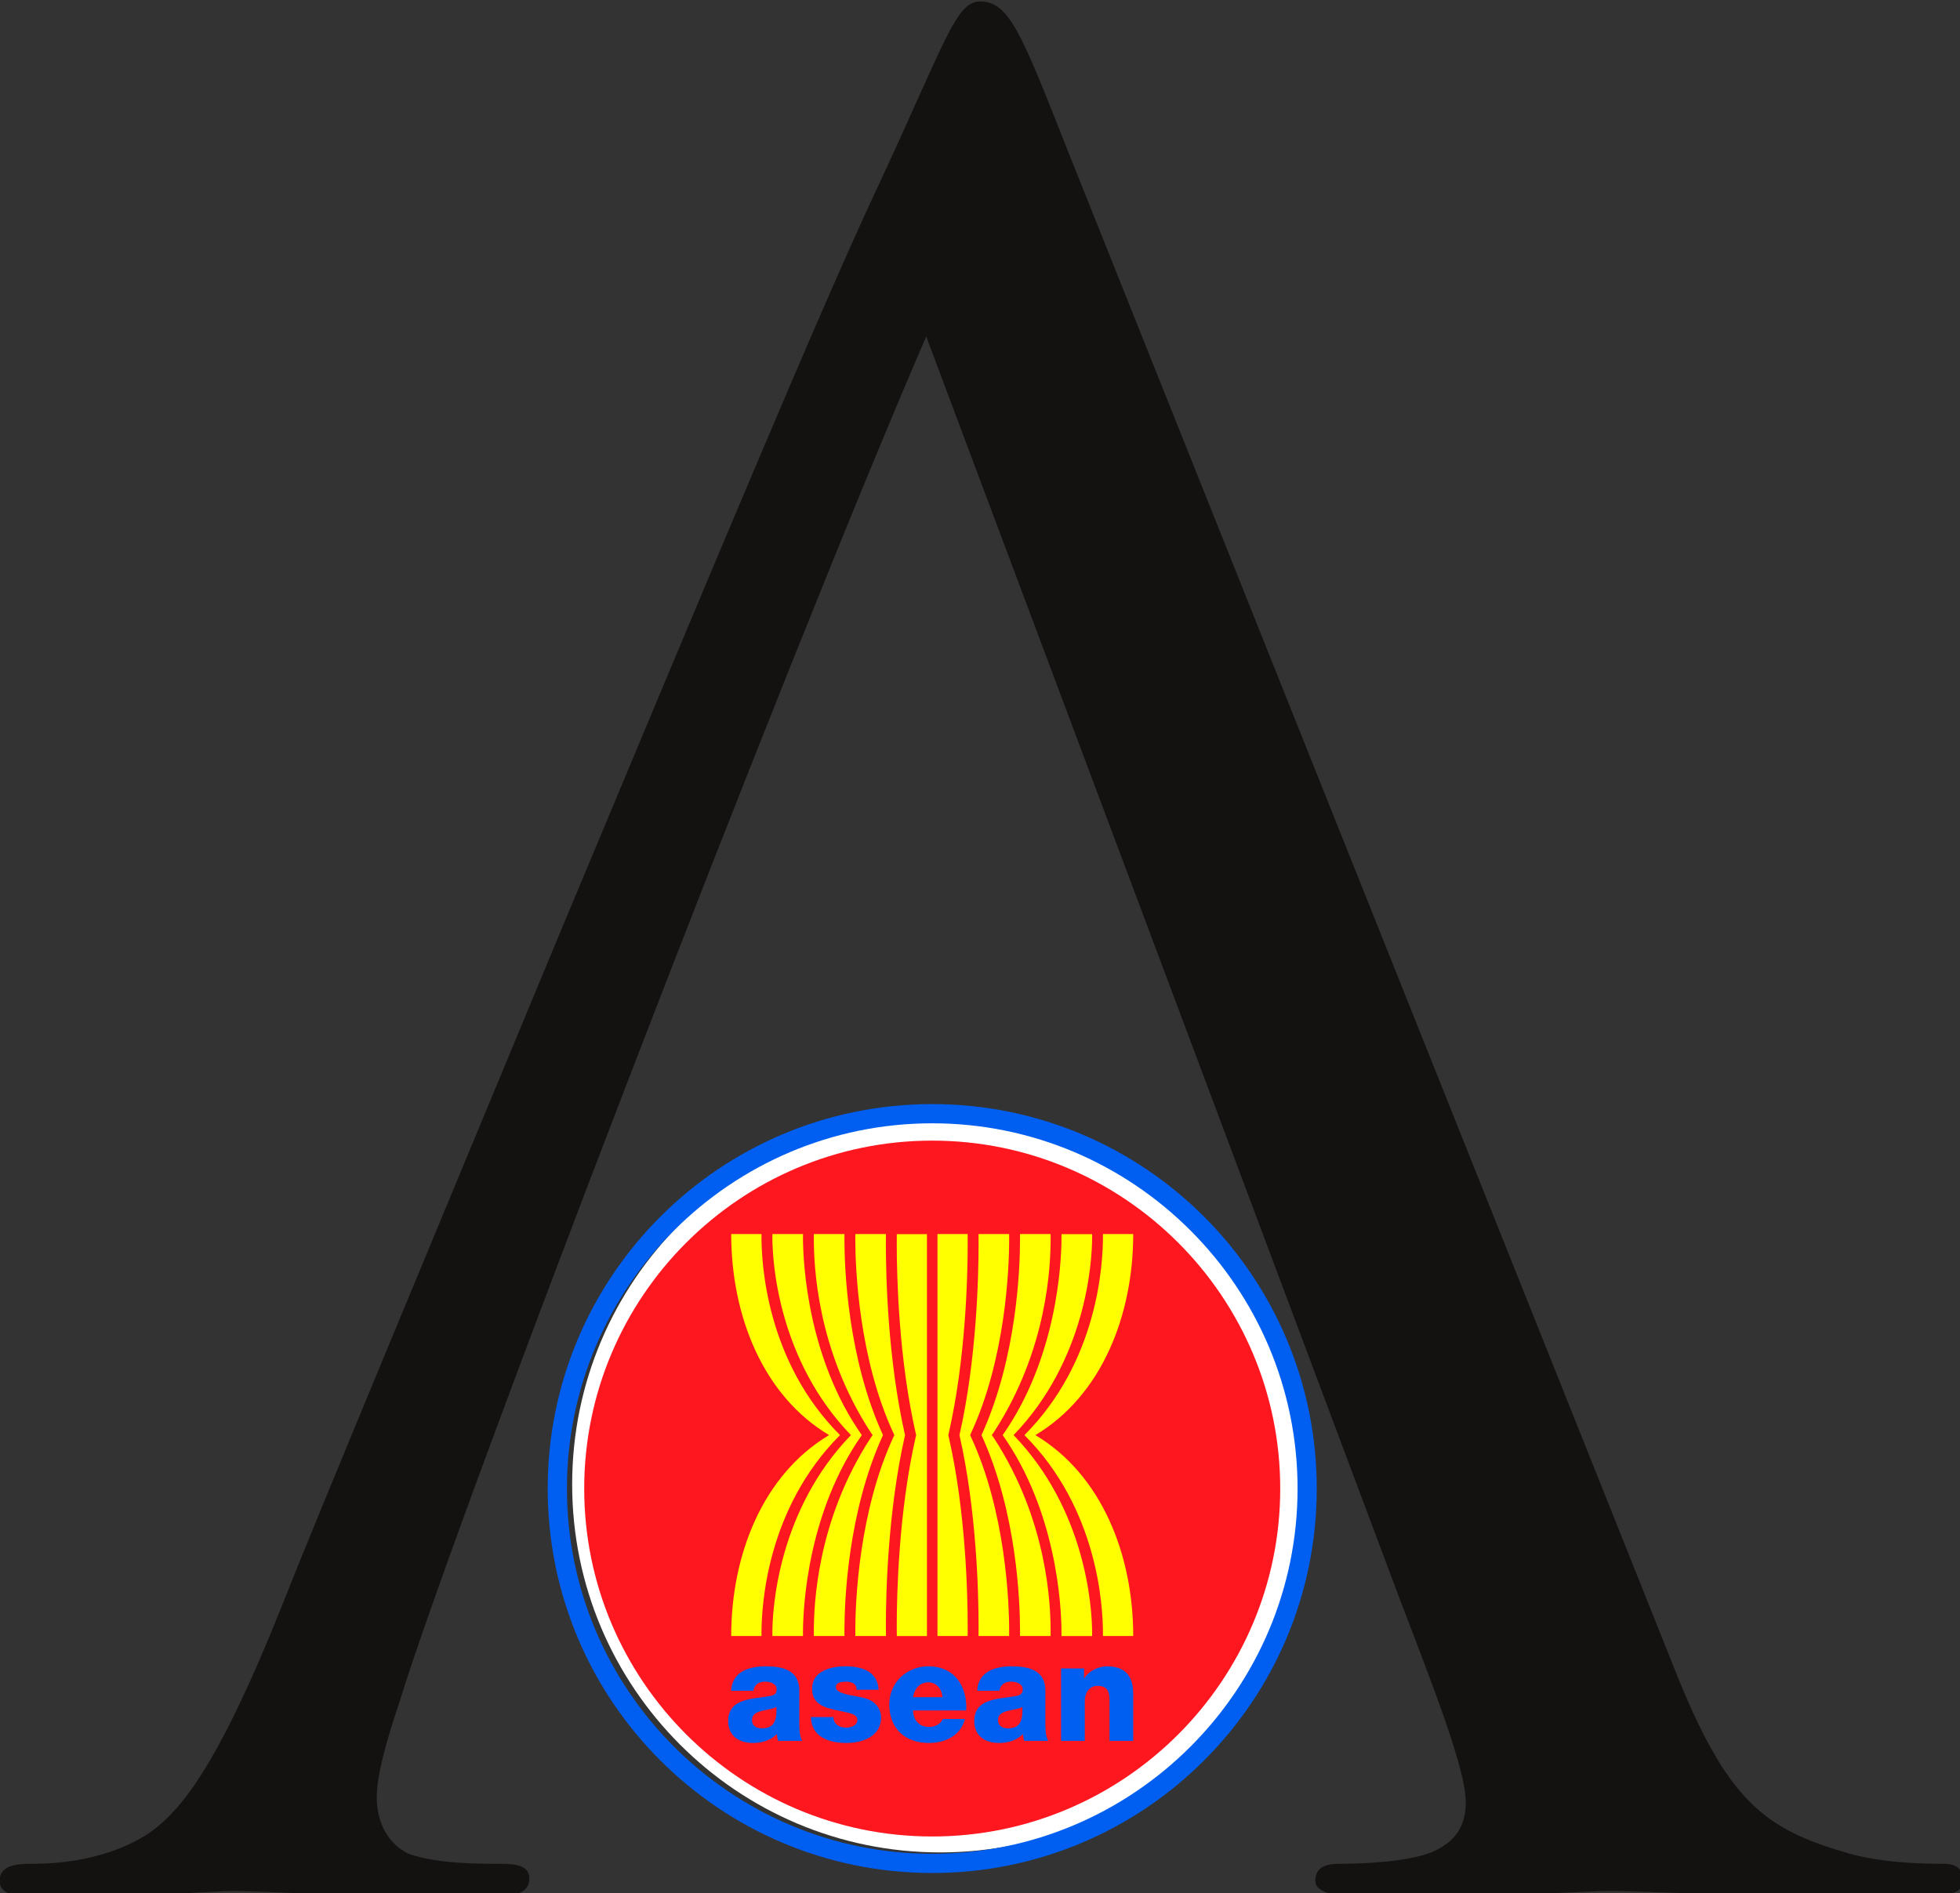 <?xml version="1.0" encoding="UTF-8" standalone="no"?>
<!-- Created with Inkscape (http://www.inkscape.org/) -->

<svg
   xmlns:dc="http://purl.org/dc/elements/1.1/"
   xmlns:cc="http://creativecommons.org/ns#"
   xmlns:rdf="http://www.w3.org/1999/02/22-rdf-syntax-ns#"
   xmlns:svg="http://www.w3.org/2000/svg"
   xmlns="http://www.w3.org/2000/svg"
   xmlns:xlink="http://www.w3.org/1999/xlink"
   xmlns:sodipodi="http://sodipodi.sourceforge.net/DTD/sodipodi-0.dtd"
   xmlns:inkscape="http://www.inkscape.org/namespaces/inkscape"
   width="36.036mm"
   height="34.812mm"
   viewBox="0 0 36.036 34.812"
   version="1.1"
   id="svg3904"
   inkscape:export-filename="/home/archaeoz/Dropbox/My Root Beer/BPP/AJSTD/website/imgs/favicon.png"
   inkscape:export-xdpi="105.73"
   inkscape:export-ydpi="105.73"
   inkscape:version="0.92.3 (2405546, 2018-03-11)"
   sodipodi:docname="favicon.svg">
  <rect x="0" y="0" width="36.036" height="34.812" fill="#333333" stroke="none"/>
  <defs
     id="defs3898">
    <clipPath
       clipPathUnits="userSpaceOnUse"
       id="clipPath5296">
      <rect
         style="opacity:1;fill:#ff0000;fill-opacity:0.705;fill-rule:nonzero;stroke:none;stroke-width:2.889;stroke-linecap:butt;stroke-linejoin:miter;stroke-miterlimit:4;stroke-dasharray:none;stroke-dashoffset:37.795;stroke-opacity:1;paint-order:fill markers stroke"
         id="rect5298"
         width="543.515"
         height="301.646"
         x="691.241"
         y="-319.89"
         transform="scale(1,-1)" />
    </clipPath>
    <linearGradient
       inkscape:collect="always"
       xlink:href="#linearGradient3950"
       id="linearGradient3952"
       x1="7.55"
       y1="387.318"
       x2="1157.919"
       y2="387.318"
       gradientUnits="userSpaceOnUse" />
    <linearGradient
       inkscape:collect="always"
       id="linearGradient3950">
      <stop
         style="stop-color:#060606;stop-opacity:1;"
         offset="0"
         id="stop3946" />
      <stop
         style="stop-color:#060606;stop-opacity:0;"
         offset="1"
         id="stop3948" />
    </linearGradient>
    <linearGradient
       inkscape:collect="always"
       xlink:href="#linearGradient3950"
       id="linearGradient4565"
       gradientUnits="userSpaceOnUse"
       x1="7.55"
       y1="387.318"
       x2="1157.919"
       y2="387.318" />
    <linearGradient
       inkscape:collect="always"
       xlink:href="#linearGradient3950"
       id="linearGradient4567"
       gradientUnits="userSpaceOnUse"
       x1="7.55"
       y1="387.318"
       x2="1157.919"
       y2="387.318" />
  </defs>
  <sodipodi:namedview
     id="base"
     pagecolor="#ffffff"
     bordercolor="#666666"
     borderopacity="1.0"
     inkscape:pageopacity="0.0"
     inkscape:pageshadow="2"
     inkscape:zoom="1.4"
     inkscape:cx="46.571832"
     inkscape:cy="112.79816"
     inkscape:document-units="mm"
     inkscape:current-layer="layer1"
     showgrid="false"
     inkscape:showpageshadow="true"
     inkscape:pagecheckerboard="true"
     fit-margin-top="0"
     fit-margin-left="0"
     fit-margin-right="0"
     fit-margin-bottom="0"
     inkscape:window-width="1366"
     inkscape:window-height="732"
     inkscape:window-x="0"
     inkscape:window-y="0"
     inkscape:window-maximized="1" />
  <g
     inkscape:label="Layer 1"
     inkscape:groupmode="layer"
     id="layer1"
     transform="translate(119.357,-138.843)">
    <g
       clip-path="url(#clipPath5296)"
       transform="matrix(0.235,0,0,-0.235,-283.677,192.888)"
       id="g4090">
      <g
         id="g5290">
        <g
           style="fill:url(#linearGradient3952);fill-opacity:1"
           transform="matrix(-0.472,0,0,-0.472,1420.476,446.473)"
           id="g7248">
          <g
             style="fill:url(#linearGradient4565);fill-opacity:1"
             id="g7250" />
          <g
             id="layer1-3"
             inkscape:label="Layer 1"
             transform="matrix(-0.312,0,0,0.312,1437.682,639.312)"
             style="fill:url(#linearGradient4567)">
            <path
               transform="matrix(1.2,0,0,1.2,-300.351,-130.407)"
               d="m 425.188,120.469 c -89.972,0 -162.969,73.028 -162.969,163 0,89.972 72.997,163 162.969,163 89.972,0 163,-73.028 163,-163 0,-89.972 -73.028,-163 -163,-163 z"
               id="path2537"
               style="fill:#ffffff"
               inkscape:original="M 425.1875 120.46875 C 335.21568 120.46875 262.21875 193.49693 262.21875 283.46875 C 262.21875 373.44057 335.21568 446.46875 425.1875 446.46875 C 515.15932 446.46875 588.1875 373.44057 588.1875 283.46875 C 588.1875 193.49693 515.15932 120.46875 425.1875 120.46875 z "
               inkscape:radius="0"
               sodipodi:type="inkscape:offset" />
          </g>
        </g>
        <g
           id="g4022"
           transform="translate(772.168,84.916)">
          <path
             d="M 0,0 C 15.76,0 28.584,12.824 28.584,28.578 28.584,44.338 15.76,57.162 0,57.162 -15.759,57.162 -28.578,44.338 -28.578,28.578 -28.578,12.824 -15.759,0 0,0 M 30.085,28.578 C 30.085,11.962 16.616,-1.503 0,-1.503 c -16.613,0 -30.084,13.465 -30.084,30.081 0,16.616 13.471,30.088 30.084,30.088 16.616,0 30.085,-13.472 30.085,-30.088"
             style="fill:#005ff0;fill-opacity:1;fill-rule:nonzero;stroke:none"
             id="path4020"
             inkscape:connector-curvature="0" />
        </g>
        <g
           id="g4026"
           transform="translate(772.168,86.27)">
          <path
             d="m 0,0 c -15.01,0 -27.227,12.217 -27.227,27.224 0,15.013 12.217,27.229 27.227,27.229 15.011,0 27.227,-12.216 27.227,-27.229 C 27.227,12.217 15.011,0 0,0"
             style="fill:#ff1720;fill-opacity:1;fill-rule:nonzero;stroke:none"
             id="path4024"
             inkscape:connector-curvature="0" />
        </g>
        <g
           id="g4030"
           transform="translate(758.843,94.733)">
          <path
             d="M 0,0 C 0.885,0 1.181,0.503 1.136,1.675 0.873,1.509 0.393,1.477 -0.014,1.365 -0.429,1.266 -0.776,1.095 -0.776,0.646 -0.776,0.183 -0.417,0 0,0 m -2.404,2.941 c 0.03,0.741 0.381,1.221 0.883,1.52 0.504,0.282 1.159,0.393 1.803,0.393 1.346,0 2.645,-0.293 2.645,-1.902 V 0.47 c 0,-0.487 0,-1.006 0.219,-1.453 H 1.277 c -0.066,0.176 -0.086,0.347 -0.108,0.536 -0.483,-0.503 -1.193,-0.698 -1.868,-0.698 -1.083,0 -1.938,0.542 -1.938,1.714 0,1.847 2.012,1.708 3.3,1.968 0.321,0.067 0.492,0.177 0.492,0.526 0,0.425 -0.511,0.591 -0.892,0.591 -0.517,0 -0.84,-0.232 -0.929,-0.713 h -1.738"
             style="fill:#005ff0;fill-opacity:1;fill-rule:nonzero;stroke:none"
             id="path4028"
             inkscape:connector-curvature="0" />
        </g>
        <g
           id="g4034"
           transform="translate(764.44,95.618)">
          <path
             d="m 0,0 c 0,-0.282 0.119,-0.492 0.307,-0.63 0.174,-0.133 0.425,-0.199 0.688,-0.199 0.362,0 0.876,0.154 0.876,0.602 0,0.437 -0.58,0.526 -0.909,0.603 -1.169,0.293 -2.634,0.326 -2.634,1.852 0,1.371 1.476,1.741 2.593,1.741 1.243,0 2.545,-0.36 2.611,-1.835 H 1.813 c 0,0.237 -0.085,0.392 -0.241,0.491 -0.151,0.1 -0.358,0.139 -0.588,0.139 -0.304,0 -0.796,-0.034 -0.796,-0.426 0,-0.53 1.244,-0.63 2.095,-0.818 1.15,-0.232 1.446,-1.061 1.446,-1.531 0,-1.514 -1.446,-2.018 -2.723,-2.018 -1.346,0 -2.72,0.448 -2.775,2.029 H 0"
             style="fill:#005ff0;fill-opacity:1;fill-rule:nonzero;stroke:none"
             id="path4032"
             inkscape:connector-curvature="0" />
        </g>
        <g
           id="g4038"
           transform="translate(772.97,97.171)">
          <path
             d="M 0,0 C -0.033,0.636 -0.48,1.161 -1.103,1.161 -1.758,1.161 -2.194,0.691 -2.305,0 Z m -2.305,-1.039 c 0.031,-0.773 0.481,-1.288 1.269,-1.288 0.447,0 0.884,0.21 1.061,0.619 h 1.736 c -0.34,-1.31 -1.554,-1.874 -2.823,-1.874 -1.842,0 -3.1,1.111 -3.1,3.013 0,1.741 1.387,2.985 3.059,2.985 2.032,0 3.051,-1.531 2.963,-3.455 h -4.165"
             style="fill:#005ff0;fill-opacity:1;fill-rule:nonzero;stroke:none"
             id="path4036"
             inkscape:connector-curvature="0" />
        </g>
        <g
           id="g4042"
           transform="translate(778.091,94.733)">
          <path
             d="M 0,0 C 0.885,0 1.181,0.503 1.134,1.675 0.874,1.509 0.393,1.477 -0.011,1.365 -0.428,1.266 -0.776,1.095 -0.776,0.646 -0.776,0.183 -0.42,0 0,0 m -2.404,2.941 c 0.03,0.741 0.382,1.221 0.884,1.52 0.503,0.282 1.159,0.393 1.799,0.393 1.349,0 2.651,-0.293 2.651,-1.902 V 0.47 c 0,-0.487 0,-1.006 0.218,-1.453 H 1.277 C 1.211,-0.807 1.191,-0.636 1.17,-0.447 0.688,-0.95 -0.024,-1.145 -0.699,-1.145 c -1.08,0 -1.935,0.542 -1.935,1.714 0,1.847 2.013,1.708 3.3,1.968 0.315,0.067 0.492,0.177 0.492,0.526 0,0.425 -0.516,0.591 -0.895,0.591 -0.514,0 -0.843,-0.232 -0.932,-0.713 h -1.735"
             style="fill:#005ff0;fill-opacity:1;fill-rule:nonzero;stroke:none"
             id="path4040"
             inkscape:connector-curvature="0" />
        </g>
        <g
           id="g4046"
           transform="translate(782.248,99.421)">
          <path
             d="m 0,0 h 1.799 v -0.773 h 0.025 c 0.337,0.58 1.103,0.939 1.78,0.939 1.89,0 2.042,-1.376 2.042,-2.194 V -5.671 H 3.792 v 2.741 c 0,0.78 0.086,1.565 -0.932,1.565 -0.699,0 -1.003,-0.592 -1.003,-1.211 V -5.671 H 0 V 0"
             style="fill:#005ff0;fill-opacity:1;fill-rule:nonzero;stroke:none"
             id="path4044"
             inkscape:connector-curvature="0" />
        </g>
        <g
           id="g4726">
          <g
             transform="translate(764.954,117.679)"
             id="g4050">
            <path
               inkscape:connector-curvature="0"
               id="path4048"
               style="fill:#ffff00;fill-opacity:1;fill-rule:nonzero;stroke:none"
               d="m 0,0 c -5.734,5.743 -6.141,13.339 -6.144,15.511 0,0.077 0.003,0.149 0.003,0.221 h -2.371 c 0,-6.39 2.488,-12.647 7.658,-15.732 -5.17,-3.084 -7.658,-9.342 -7.658,-15.721 h 2.371 c 0,0.062 -0.003,0.133 -0.003,0.216 C -6.141,-13.332 -5.734,-5.743 0,0" />
          </g>
          <g
             transform="translate(766.66,117.679)"
             id="g4054">
            <path
               inkscape:connector-curvature="0"
               id="path4052"
               style="fill:#ffff00;fill-opacity:1;fill-rule:nonzero;stroke:none"
               d="m 0,0 c -4.182,5.959 -4.6,13.267 -4.603,15.461 0,0.1 0,0.188 0.003,0.271 H -6.995 C -6.998,15.66 -6.998,15.588 -6.998,15.511 -7.004,13.399 -6.468,5.815 -0.852,0 c -5.616,-5.81 -6.152,-13.394 -6.146,-15.505 0,-0.083 0,-0.154 0.003,-0.216 H -4.6 c -0.003,0.078 -0.003,0.166 -0.003,0.266 C -4.6,-13.261 -4.182,-5.953 0,0" />
          </g>
          <g
             transform="translate(768.315,117.679)"
             id="g4058">
            <path
               inkscape:connector-curvature="0"
               id="path4056"
               style="fill:#ffff00;fill-opacity:1;fill-rule:nonzero;stroke:none"
               d="m 0,0 c -2.777,6.075 -3.013,13.067 -3.016,15.351 0,0.149 0,0.27 0.003,0.381 H -5.409 V 15.461 C -5.414,13.316 -5.187,6.7 -0.953,0.205 L -0.807,0 -0.953,-0.199 c -4.234,-6.5 -4.461,-13.112 -4.456,-15.256 v -0.266 h 2.396 c -0.003,0.106 -0.003,0.227 -0.003,0.376 C -3.013,-13.062 -2.777,-6.069 0,0" />
          </g>
          <g
             transform="translate(770.04,117.679)"
             id="g4062">
            <path
               inkscape:connector-curvature="0"
               id="path4060"
               style="fill:#ffff00;fill-opacity:1;fill-rule:nonzero;stroke:none"
               d="m 0,0 c -1.352,5.959 -1.498,12.421 -1.498,14.975 0,0.32 0.003,0.564 0.006,0.757 H -3.886 C -3.889,15.627 -3.889,15.506 -3.889,15.351 -3.892,13.106 -3.626,5.959 -0.862,0.062 L -0.835,0 -0.862,-0.055 c -2.764,-5.898 -3.03,-13.05 -3.027,-15.29 0,-0.154 0,-0.27 0.003,-0.376 h 2.394 c -0.003,0.183 -0.006,0.432 -0.006,0.752 0,2.548 0.146,9.016 1.498,14.969" />
          </g>
          <g
             transform="translate(769.398,133.405)"
             id="g4066">
            <path
               inkscape:connector-curvature="0"
               id="path4064"
               style="fill:#ffff00;fill-opacity:1;fill-rule:nonzero;stroke:none"
               d="m 0,0 c -0.002,-0.183 -0.005,-0.432 -0.005,-0.752 0,-2.531 0.15,-9.01 1.495,-14.875 l 0.023,-0.1 -0.023,-0.093 c -1.345,-5.87 -1.495,-12.344 -1.495,-14.875 0,-0.321 0.003,-0.57 0.005,-0.757 H 2.358 V 0 H 0" />
          </g>
          <g
             transform="translate(780.238,117.679)"
             id="g4070">
            <path
               inkscape:connector-curvature="0"
               id="path4068"
               style="fill:#ffff00;fill-opacity:1;fill-rule:nonzero;stroke:none"
               d="M 0,0 C 5.169,3.085 7.656,9.342 7.656,15.732 H 5.285 c 0,-0.072 0.003,-0.144 0.003,-0.221 C 5.285,13.339 4.881,5.743 -0.856,0 c 5.737,-5.743 6.141,-13.332 6.144,-15.505 0,-0.083 -0.003,-0.154 -0.003,-0.216 H 7.656 C 7.656,-9.342 5.169,-3.084 0,0" />
          </g>
          <g
             transform="translate(784.678,133.185)"
             id="g4074">
            <path
               inkscape:connector-curvature="0"
               id="path4072"
               style="fill:#ffff00;fill-opacity:1;fill-rule:nonzero;stroke:none"
               d="m 0,0 v 0.221 h -2.396 v -0.266 c 0,-2.194 -0.417,-9.502 -4.602,-15.461 4.185,-5.953 4.602,-13.261 4.602,-15.455 v -0.27 H 0 v 0.22 c 0.005,2.112 -0.528,9.691 -6.145,15.505 C -0.528,-9.69 0.005,-2.106 0,0" />
          </g>
          <g
             transform="translate(776.828,117.679)"
             id="g4078">
            <path
               inkscape:connector-curvature="0"
               id="path4076"
               style="fill:#ffff00;fill-opacity:1;fill-rule:nonzero;stroke:none"
               d="m 0,0 0.146,0.205 c 4.24,6.495 4.464,13.111 4.458,15.256 0,0.1 -0.002,0.188 -0.002,0.271 H 2.208 C 2.208,15.621 2.211,15.5 2.211,15.351 2.208,13.067 1.974,6.075 -0.805,0 c 2.779,-6.069 3.013,-13.062 3.016,-15.345 0,-0.149 -0.003,-0.27 -0.003,-0.376 h 2.394 c 0,0.073 0.002,0.16 0.002,0.266 0.006,2.144 -0.218,8.756 -4.458,15.256 L 0,0" />
          </g>
          <g
             transform="translate(775.136,117.679)"
             id="g4082">
            <path
               inkscape:connector-curvature="0"
               id="path4080"
               style="fill:#ffff00;fill-opacity:1;fill-rule:nonzero;stroke:none"
               d="m 0,0 0.024,0.062 c 2.764,5.897 3.033,13.044 3.027,15.289 v 0.381 H 0.655 C 0.657,15.539 0.66,15.295 0.66,14.975 0.66,12.421 0.514,5.959 -0.835,0 0.514,-5.953 0.66,-12.421 0.66,-14.969 c 0,-0.32 -0.003,-0.569 -0.005,-0.752 h 2.396 v 0.376 c 0.006,2.24 -0.263,9.392 -3.027,15.29 L 0,0" />
          </g>
          <g
             transform="translate(773.428,117.679)"
             id="g4086">
            <path
               inkscape:connector-curvature="0"
               id="path4084"
               style="fill:#ffff00;fill-opacity:1;fill-rule:nonzero;stroke:none"
               d="m 0,0 0.021,0.094 c 1.347,5.876 1.494,12.349 1.494,14.881 0,0.32 0,0.569 -0.003,0.757 h -2.361 v -31.453 h 2.361 c 0.003,0.183 0.003,0.432 0.003,0.752 0,2.531 -0.147,9.005 -1.494,14.875 L 0,0" />
          </g>
        </g>
      </g>
    </g>
    <g
       transform="matrix(1.004,0,0,1.004,-257.063,57.35)"
       id="g39479"
       style="fill:#211e1e;fill-opacity:1">
      <g
         id="use39477"
         style="fill:#141111;fill-opacity:1"
         transform="matrix(0.265,0,0,0.265,171.94,81.961)">
        <path
           inkscape:connector-curvature="0"
           style="stroke:none"
           d="m -34.562,107.438 c 2.547,6.641 4.594,11.922 4.594,14.125 0,1.203 -0.344,2.562 -2.219,3.406 -1.531,0.688 -4.594,0.859 -6.469,0.859 -1.188,0 -1.703,0.344 -1.703,1.188 0,0.859 1.531,1.187 4.609,1.187 6.469,0 14.125,-0.5 15.828,-0.5 2.047,0 11.75,0.5 19.922,0.5 2.719,0 4.422,-0.156 4.422,-1.187 0,-0.672 -0.328,-1.188 -1.359,-1.188 -1.016,0 -3.906,0 -6.469,-0.688 -5.953,-1.703 -8.516,-3.578 -12.266,-13.109 L -57.375,7.656 c -3.234,-8.172 -4.094,-10.547 -6.141,-10.547 -1.703,0 -2.375,2.719 -7.141,12.938 -3.922,8.344 -11.578,26.734 -21.969,51.594 -8.688,20.938 -17.203,41.375 -19.062,46.141 -4.609,11.578 -7.156,14.469 -9.375,16 -3.234,2.047 -6.984,2.047 -8.172,2.047 -1.359,0 -2.047,0.344 -2.047,1.188 0,0.859 1.031,1.187 2.906,1.187 4.938,0 12.25,-0.5 13.281,-0.5 2.031,0 9.875,0.5 16.688,0.5 2.719,0 3.734,-0.328 3.734,-1.359 0,-0.844 -0.844,-1.016 -1.875,-1.016 -1.859,0 -4.422,0 -6.469,-0.688 -1.703,-0.844 -2.203,-2.547 -2.203,-3.906 0,-1.531 0.672,-3.922 1.531,-6.469 C -99.953,102.5 -77.125,43.078 -67.25,20.266 Z m 0,0"
           id="path4561" />
      </g>
    </g>
  </g>
</svg>
